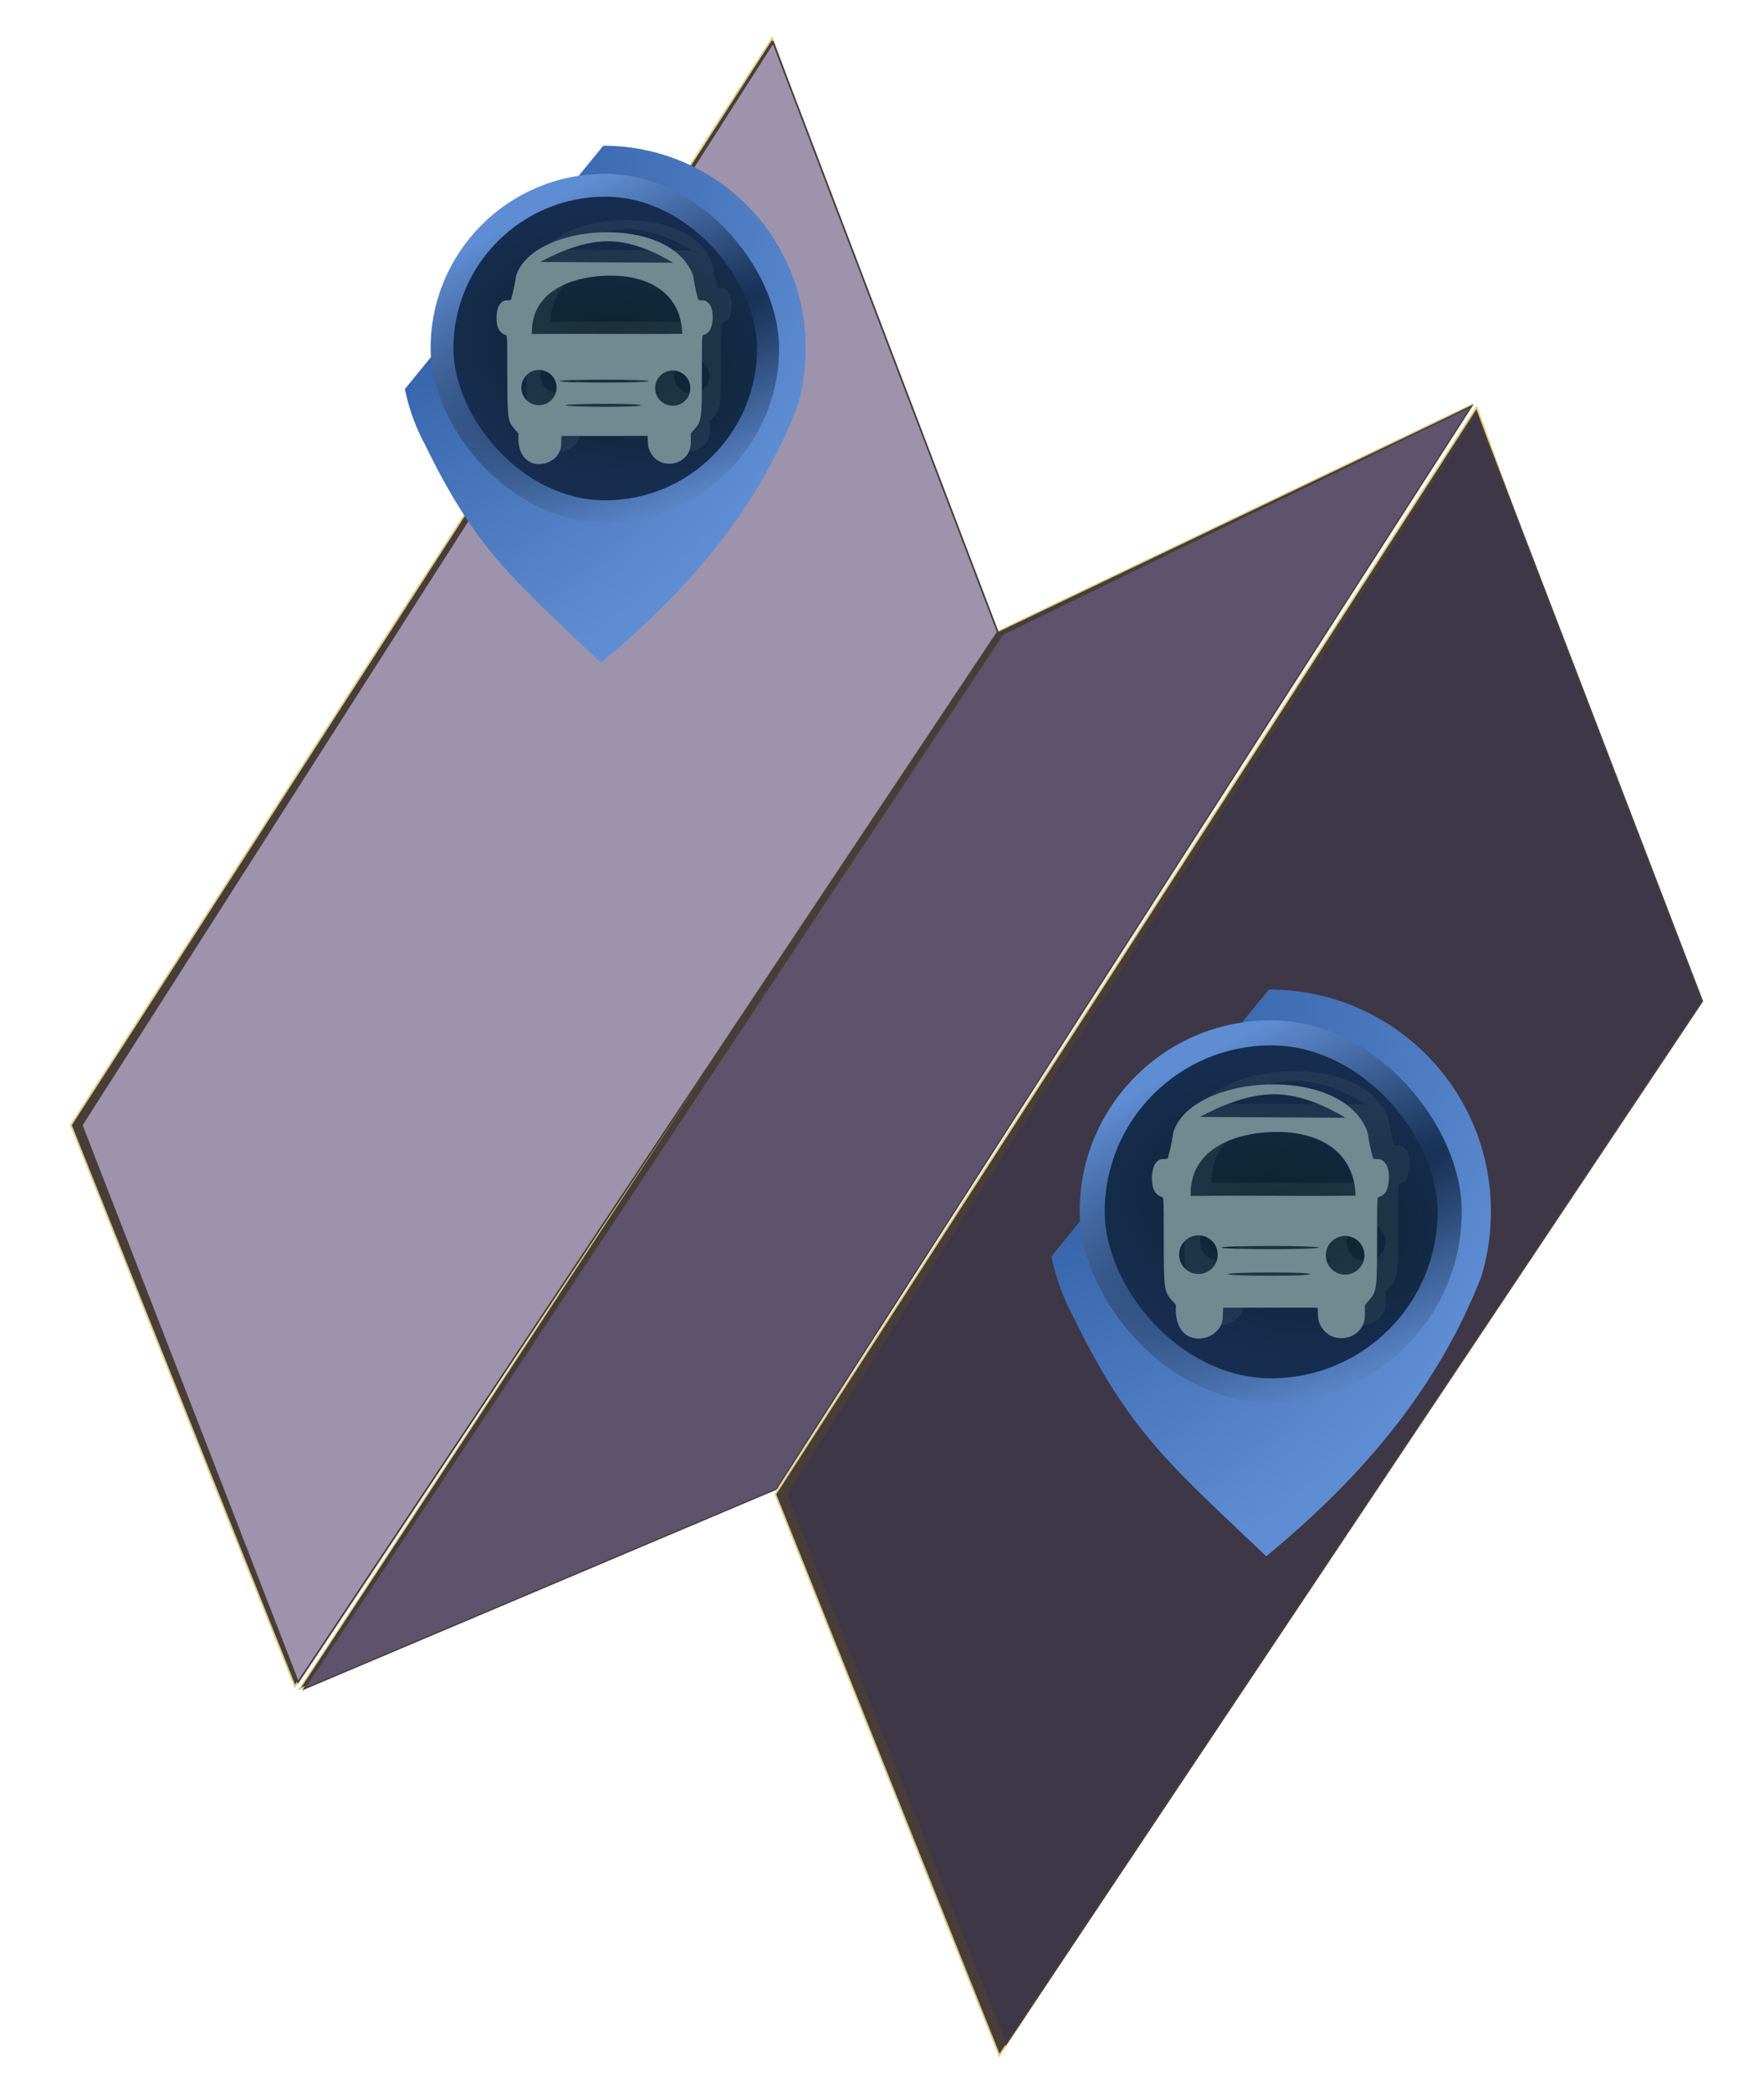 <?xml version="1.0" encoding="UTF-8" standalone="no"?>
<!-- Created with Inkscape (http://www.inkscape.org/) -->

<svg
   xmlns:dc="http://purl.org/dc/elements/1.1/"
   xmlns:cc="http://creativecommons.org/ns#"
   xmlns:rdf="http://www.w3.org/1999/02/22-rdf-syntax-ns#"
   xmlns:svg="http://www.w3.org/2000/svg"
   xmlns="http://www.w3.org/2000/svg"
   xmlns:xlink="http://www.w3.org/1999/xlink"
   xmlns:sodipodi="http://sodipodi.sourceforge.net/DTD/sodipodi-0.dtd"
   xmlns:inkscape="http://www.inkscape.org/namespaces/inkscape"
   width="27"
   height="32"
   viewBox="0 0 27 32"
   id="svg6010"
   version="1.1"
   inkscape:version="0.91 r13725"
   sodipodi:docname="route.svg"
   inkscape:export-filename="C:\Users\Robert C. Anaya\Desktop\Alles\CETI\8vo\Proyecto\route.png"
   inkscape:export-xdpi="2.7315094"
   inkscape:export-ydpi="2.7315094">
  <defs
     id="defs6012">
    <linearGradient
       id="linearGradient8135">
      <stop
         style="stop-color:#5d070b;stop-opacity:1;"
         offset="0"
         id="stop8137" />
      <stop
         id="stop8139"
         offset="0.5"
         style="stop-color:#ed1c24;stop-opacity:1;" />
      <stop
         style="stop-color:#5d070a;stop-opacity:1;"
         offset="1"
         id="stop8141" />
    </linearGradient>
    <filter
       id="filter7829"
       style="color-interpolation-filters:sRGB"
       inkscape:menu-tooltip="Blur the contents of objects, preserving the outline and adding progressive transparency at edges"
       inkscape:menu="Blurs"
       inkscape:label="Evanescent">
      <feGaussianBlur
         id="feGaussianBlur7831"
         in="SourceGraphic"
         stdDeviation="3"
         result="result6" />
      <feColorMatrix
         id="feColorMatrix7833"
         in="SourceGraphic"
         result="result7"
         values="1 0 0 0 0 0 1 0 0 0 0 0 1 0 0 0 0 0 1 0 " />
      <feComposite
         id="feComposite7835"
         in2="result7"
         in="result6"
         operator="in" />
    </filter>
    <linearGradient
       id="linearGradient5028"
       inkscape:collect="always">
      <stop
         id="stop5030"
         offset="0"
         style="stop-color:#2c5aa0;stop-opacity:1;" />
      <stop
         id="stop5032"
         offset="1"
         style="stop-color:#5f8dd3;stop-opacity:1" />
    </linearGradient>
    <linearGradient
       id="linearGradient5020"
       inkscape:collect="always">
      <stop
         id="stop5022"
         offset="0"
         style="stop-color:#162d50;stop-opacity:1;" />
      <stop
         id="stop5024"
         offset="1"
         style="stop-color:#5f8dd3;stop-opacity:1" />
    </linearGradient>
    <linearGradient
       id="linearGradient5063"
       inkscape:collect="always">
      <stop
         id="stop5065"
         offset="0"
         style="stop-color:#0b2228;stop-opacity:1;" />
      <stop
         id="stop5067"
         offset="1"
         style="stop-color:#0b2228;stop-opacity:0;" />
    </linearGradient>
    <radialGradient
       inkscape:collect="always"
       xlink:href="#linearGradient5028"
       id="radialGradient5458"
       gradientUnits="userSpaceOnUse"
       gradientTransform="matrix(-1.462,-1.354,1.934,-2.089,-1985.54,3180.635)"
       cx="2.147"
       cy="1029.466"
       fx="2.147"
       fy="1029.466"
       r="12.445" />
    <radialGradient
       inkscape:collect="always"
       xlink:href="#linearGradient5020"
       id="radialGradient5460"
       gradientUnits="userSpaceOnUse"
       gradientTransform="matrix(-3.531,1.686,-0.431,-0.902,539.138,1924.428)"
       cx="21.024"
       cy="1030.202"
       fx="21.024"
       fy="1030.202"
       r="10.71" />
    <radialGradient
       inkscape:collect="always"
       xlink:href="#linearGradient5063"
       id="radialGradient5462"
       gradientUnits="userSpaceOnUse"
       gradientTransform="matrix(-1.189,-0.305,0.213,-0.83,-186.751,1894.815)"
       cx="15.739"
       cy="1032.456"
       fx="15.739"
       fy="1032.456"
       r="9.331" />
    <radialGradient
       inkscape:collect="always"
       xlink:href="#linearGradient5028"
       id="radialGradient5464"
       gradientUnits="userSpaceOnUse"
       gradientTransform="matrix(-1.462,-1.354,1.934,-2.089,-1985.54,3180.635)"
       cx="2.147"
       cy="1029.466"
       fx="2.147"
       fy="1029.466"
       r="12.445" />
    <radialGradient
       inkscape:collect="always"
       xlink:href="#linearGradient5020"
       id="radialGradient5466"
       gradientUnits="userSpaceOnUse"
       gradientTransform="matrix(-3.531,1.686,-0.431,-0.902,539.138,1924.428)"
       cx="21.024"
       cy="1030.202"
       fx="21.024"
       fy="1030.202"
       r="10.71" />
    <radialGradient
       inkscape:collect="always"
       xlink:href="#linearGradient5063"
       id="radialGradient5468"
       gradientUnits="userSpaceOnUse"
       gradientTransform="matrix(-1.189,-0.305,0.213,-0.83,-186.751,1894.815)"
       cx="15.739"
       cy="1032.456"
       fx="15.739"
       fy="1032.456"
       r="9.331" />
  </defs>
  <sodipodi:namedview
     id="base"
     pagecolor="#ffffff"
     bordercolor="#666666"
     borderopacity="1.0"
     inkscape:pageopacity="0.0"
     inkscape:pageshadow="2"
     inkscape:zoom="15.839192"
     inkscape:cx="9.3381385"
     inkscape:cy="16.198738"
     inkscape:document-units="px"
     inkscape:current-layer="layer1"
     showgrid="false"
     showguides="false"
     inkscape:window-width="1366"
     inkscape:window-height="705"
     inkscape:window-x="-8"
     inkscape:window-y="-8"
     inkscape:window-maximized="1"
     units="px" />
  <g
     inkscape:label="Layer 1"
     inkscape:groupmode="layer"
     id="layer1"
     transform="translate(0,-1020.362)">
    <path
       sodipodi:nodetypes="ccccc"
       inkscape:connector-curvature="0"
       id="path5418"
       d="m 11.867,1043.229 10.735,-16.633 3.286,9.087 -10.592,16.136 z"
       style="fill:#483e37;fill-opacity:1;stroke:#decd87;stroke-width:0.026;stroke-opacity:1" />
    <path
       style="fill:#483e37;fill-opacity:1;stroke:#decd87;stroke-width:0.02;stroke-opacity:1"
       d="m 11.715,1043.152 10.816,-16.599 -7.351,3.516 -10.596,16.142 z"
       id="path5420"
       inkscape:connector-curvature="0"
       sodipodi:nodetypes="ccccc" />
    <path
       style="fill:#483e37;fill-opacity:1;stroke:#decd87;stroke-width:0.026;stroke-opacity:1"
       d="m 1.085,1037.58 10.735,-16.633 3.286,9.087 -10.592,16.136 z"
       id="path5422"
       inkscape:connector-curvature="0"
       sodipodi:nodetypes="ccccc" />
    <path
       style="fill:#3e3748;fill-opacity:1;stroke:#483e37;stroke-width:0.026;stroke-opacity:1"
       d="m 12.033,1043.229 10.566,-16.548 3.455,9.002 -10.659,15.965 z"
       id="path5424"
       inkscape:connector-curvature="0"
       sodipodi:nodetypes="ccccc" />
    <path
       sodipodi:nodetypes="ccccc"
       inkscape:connector-curvature="0"
       id="path5426"
       d="m 11.881,1043.152 10.647,-16.578 -7.181,3.495 -10.697,16.142 z"
       style="fill:#5d536c;fill-opacity:1;stroke:#483e37;stroke-width:0.02;stroke-opacity:1" />
    <path
       sodipodi:nodetypes="ccccc"
       inkscape:connector-curvature="0"
       id="path5428"
       d="m 1.251,1037.58 10.583,-16.569 3.438,9.023 -10.71,16.072 z"
       style="fill:#9d93ac;fill-opacity:1;stroke:#483e37;stroke-width:0.026;stroke-opacity:1" />
    <g
       transform="matrix(0.249,0,0,0.249,5.871,768.486)"
       id="g5430"
       inkscape:label="Layer 1"><path
   sodipodi:nodetypes="cssccccccc"
   inkscape:connector-curvature="0"
   id="path5432"
   d="m 13.504,1020.506 c 6.895,0 12.445,5.551 12.445,12.445 0,0.431 -0.022,0.857 -0.064,1.276 -0.042,0.419 -0.105,0.833 -0.188,1.238 -0.083,0.406 -0.185,0.804 -0.306,1.194 -2.109,5.344 -5.72,10.414 -12.038,15.62 -5.501,-5.232 -7.708,-7.032 -10.798,-13.387 -0.191,-0.353 -0.366,-0.716 -0.523,-1.088 -0.157,-0.372 -0.296,-0.754 -0.417,-1.145 -0.121,-0.39 -0.223,-0.789 -0.306,-1.194"
   style="opacity:1;fill:url(#radialGradient5458);fill-opacity:1;stroke:none;stroke-width:6;stroke-miterlimit:4;stroke-dasharray:none;stroke-opacity:1" />


path6423&quot;
       inkscape:connector-curvature=&quot;0&quot;
       sodipodi:nodetypes=&quot;sssscccssssss&quot; /&gt;
    <rect
   style="opacity:1;fill:url(#radialGradient5460);fill-opacity:1;stroke:none;stroke-width:6;stroke-miterlimit:4;stroke-dasharray:none;stroke-opacity:1"
   id="rect5434"
   width="21.421"
   height="21.421"
   x="2.892"
   y="1022.236"
   rx="10.71"
   ry="10.71" />
<rect
   ry="9.331"
   rx="9.331"
   y="1023.639"
   x="4.295"
   height="18.662"
   width="18.662"
   id="rect5436"
   style="opacity:1;fill:#162d50;fill-opacity:1;stroke:none;stroke-width:6;stroke-miterlimit:4;stroke-dasharray:none;stroke-opacity:1" />
<rect
   style="opacity:1;fill:url(#radialGradient5462);fill-opacity:1;stroke:none;stroke-width:6;stroke-miterlimit:4;stroke-dasharray:none;stroke-opacity:1"
   id="rect5438"
   width="18.662"
   height="18.662"
   x="4.295"
   y="1023.639"
   rx="9.331"
   ry="9.331" />
<path
   style="opacity:0.194;fill:#53676c"
   d="m 9.304,1027.81 c -0.116,0.84 -0.228,1.086 -0.247,1.216 -0.033,0.221 -0.051,0.237 -0.286,0.237 -0.195,0 -0.292,0.047 -0.433,0.212 -0.277,0.324 -0.316,1.358 0,1.691 0.1,0.117 0.241,0.212 0.312,0.212 0.128,0 0.129,0.019 0.129,2.387 -2e-7,2.742 0.023,2.925 0.434,3.394 l 0.251,0.286 c -0.186,2.59 2.452,2.163 2.617,0.793 l 0.03,-0.642 2.649,0 2.647,0 0.032,0.642 c 0.396,1.565 2.486,1.314 2.617,-0.114 l 0,-0.679 0.251,-0.286 c 0.411,-0.468 0.434,-0.652 0.434,-3.394 0,-2.369 8.91e-4,-2.387 0.129,-2.387 0.071,0 0.212,-0.095 0.312,-0.212 0.277,-0.324 0.316,-1.358 0,-1.691 -0.141,-0.164 -0.24,-0.213 -0.434,-0.213 -0.235,0 -0.253,-0.018 -0.286,-0.235 -0.019,-0.129 -0.129,-0.383 -0.245,-1.231 -1.325,-3.919 -9.969,-3.326 -10.914,0.018 z m 9.664,-0.861 -4.081,-0.023 -4.081,-0.023 c 1.096,-0.598 2.687,-1.284 4.205,-1.273 1.518,0.018 2.964,0.721 3.957,1.32 z m 0.568,4.369 c -3.074,0.035 -6.171,-0.023 -9.245,0.018 -0.089,-2.572 2.362,-3.544 4.668,-3.592 2.306,-0.048 4.492,0.921 4.576,3.579 z m -8.812,2.224 c 0.6,0 1.082,0.484 1.082,1.083 0,0.6 -0.482,1.082 -1.082,1.082 -0.6,0 -1.083,-0.482 -1.083,-1.082 0,-0.6 0.484,-1.083 1.083,-1.083 z m 8.225,0.033 c 0.6,0 1.082,0.484 1.082,1.083 0,0.6 -0.482,1.082 -1.082,1.082 -0.6,0 -1.083,-0.482 -1.083,-1.082 0,-0.6 0.484,-1.083 1.083,-1.083 z m -4.12,0.561 c 1.469,0 2.65,0.039 2.65,0.09 0,0.051 -1.181,0.092 -2.65,0.092 -1.469,0 -2.819,-0.041 -2.819,-0.092 0,-0.051 1.35,-0.09 2.819,-0.09 z m 0,1.487 c 1.469,0 2.152,0.039 2.152,0.09 0,0.051 -0.683,0.092 -2.152,0.092 -1.469,0 -2.453,-0.041 -2.453,-0.092 0,-0.051 0.984,-0.09 2.453,-0.09 z"
   id="path5440"
   inkscape:connector-curvature="0"
   sodipodi:nodetypes="ccsccssccccccccccssccsccccccscccscssssssssssssssssssss" />


path5059&quot;
       inkscape:connector-curvature=&quot;0&quot;
       sodipodi:nodetypes=&quot;csccsscccccsccccccscscccccssccscscccccsccccscscssccsccccccssscc&quot; /&gt;
  <path
   sodipodi:nodetypes="ccsccssccccccccccssccsccccccscccscssssssssssssssssssss"
   inkscape:connector-curvature="0"
   id="path5442"
   d="m 8.131,1028.557 c -0.116,0.84 -0.228,1.086 -0.247,1.216 -0.033,0.221 -0.051,0.237 -0.286,0.237 -0.195,0 -0.292,0.047 -0.433,0.212 -0.277,0.324 -0.316,1.358 0,1.691 0.1,0.117 0.241,0.212 0.312,0.212 0.128,0 0.129,0.019 0.129,2.387 -2e-7,2.742 0.023,2.925 0.434,3.394 l 0.251,0.286 c -0.186,2.59 2.452,2.163 2.617,0.793 l 0.03,-0.642 2.649,0 2.647,0 0.032,0.642 c 0.396,1.565 2.486,1.314 2.617,-0.114 l 0,-0.679 0.251,-0.286 c 0.411,-0.468 0.434,-0.652 0.434,-3.394 0,-2.369 8.91e-4,-2.387 0.129,-2.387 0.071,0 0.212,-0.095 0.312,-0.212 0.277,-0.324 0.316,-1.358 0,-1.691 -0.141,-0.164 -0.24,-0.213 -0.434,-0.213 -0.235,0 -0.253,-0.018 -0.286,-0.235 -0.019,-0.129 -0.129,-0.383 -0.245,-1.231 -1.325,-3.919 -9.969,-3.326 -10.914,0.018 z m 9.664,-0.861 -4.081,-0.023 -4.081,-0.023 c 1.096,-0.598 2.687,-1.284 4.205,-1.273 1.518,0.018 2.964,0.721 3.957,1.32 z m 0.568,4.369 c -3.074,0.035 -6.171,-0.023 -9.245,0.018 -0.089,-2.572 2.362,-3.544 4.668,-3.592 2.306,-0.048 4.492,0.921 4.576,3.579 z m -8.812,2.224 c 0.6,0 1.082,0.484 1.082,1.083 0,0.6 -0.482,1.082 -1.082,1.082 -0.6,0 -1.083,-0.482 -1.083,-1.082 0,-0.6 0.484,-1.083 1.083,-1.083 z m 8.225,0.033 c 0.6,0 1.082,0.484 1.082,1.083 0,0.6 -0.482,1.082 -1.082,1.082 -0.6,0 -1.083,-0.482 -1.083,-1.082 0,-0.6 0.484,-1.083 1.083,-1.083 z m -4.12,0.561 c 1.469,0 2.65,0.039 2.65,0.09 0,0.051 -1.181,0.092 -2.65,0.092 -1.469,0 -2.819,-0.041 -2.819,-0.092 0,-0.051 1.35,-0.09 2.819,-0.09 z m 0,1.487 c 1.469,0 2.152,0.039 2.152,0.09 0,0.051 -0.683,0.092 -2.152,0.092 -1.469,0 -2.453,-0.041 -2.453,-0.092 0,-0.051 0.984,-0.09 2.453,-0.09 z"
   style="fill:#6f8a91" />
</g>
    <g
       inkscape:label="Layer 1"
       id="g5444"
       transform="matrix(0.273,0,0,0.273,15.736,756.907)"><path
   style="opacity:1;fill:url(#radialGradient5464);fill-opacity:1;stroke:none;stroke-width:6;stroke-miterlimit:4;stroke-dasharray:none;stroke-opacity:1"
   d="m 13.504,1020.506 c 6.895,0 12.445,5.551 12.445,12.445 0,0.431 -0.022,0.857 -0.064,1.276 -0.042,0.419 -0.105,0.833 -0.188,1.238 -0.083,0.406 -0.185,0.804 -0.306,1.194 -2.109,5.344 -5.72,10.414 -12.038,15.62 -5.501,-5.232 -7.708,-7.032 -10.798,-13.387 -0.191,-0.353 -0.366,-0.716 -0.523,-1.088 -0.157,-0.372 -0.296,-0.754 -0.417,-1.145 -0.121,-0.39 -0.223,-0.789 -0.306,-1.194"
   id="path5446"
   inkscape:connector-curvature="0"
   sodipodi:nodetypes="cssccccccc" />


path6423&quot;
       inkscape:connector-curvature=&quot;0&quot;
       sodipodi:nodetypes=&quot;sssscccssssss&quot; /&gt;
    <rect
   ry="10.71"
   rx="10.71"
   y="1022.236"
   x="2.892"
   height="21.421"
   width="21.421"
   id="rect5448"
   style="opacity:1;fill:url(#radialGradient5466);fill-opacity:1;stroke:none;stroke-width:6;stroke-miterlimit:4;stroke-dasharray:none;stroke-opacity:1" />
<rect
   style="opacity:1;fill:#162d50;fill-opacity:1;stroke:none;stroke-width:6;stroke-miterlimit:4;stroke-dasharray:none;stroke-opacity:1"
   id="rect5450"
   width="18.662"
   height="18.662"
   x="4.295"
   y="1023.639"
   rx="9.331"
   ry="9.331" />
<rect
   ry="9.331"
   rx="9.331"
   y="1023.639"
   x="4.295"
   height="18.662"
   width="18.662"
   id="rect5452"
   style="opacity:1;fill:url(#radialGradient5468);fill-opacity:1;stroke:none;stroke-width:6;stroke-miterlimit:4;stroke-dasharray:none;stroke-opacity:1" />
<path
   sodipodi:nodetypes="ccsccssccccccccccssccsccccccscccscssssssssssssssssssss"
   inkscape:connector-curvature="0"
   id="path5454"
   d="m 9.304,1027.81 c -0.116,0.84 -0.228,1.086 -0.247,1.216 -0.033,0.221 -0.051,0.237 -0.286,0.237 -0.195,0 -0.292,0.047 -0.433,0.212 -0.277,0.324 -0.316,1.358 0,1.691 0.1,0.117 0.241,0.212 0.312,0.212 0.128,0 0.129,0.019 0.129,2.387 -2e-7,2.742 0.023,2.925 0.434,3.394 l 0.251,0.286 c -0.186,2.59 2.452,2.163 2.617,0.793 l 0.03,-0.642 2.649,0 2.647,0 0.032,0.642 c 0.396,1.565 2.486,1.314 2.617,-0.114 l 0,-0.679 0.251,-0.286 c 0.411,-0.468 0.434,-0.652 0.434,-3.394 0,-2.369 8.91e-4,-2.387 0.129,-2.387 0.071,0 0.212,-0.095 0.312,-0.212 0.277,-0.324 0.316,-1.358 0,-1.691 -0.141,-0.164 -0.24,-0.213 -0.434,-0.213 -0.235,0 -0.253,-0.018 -0.286,-0.235 -0.019,-0.129 -0.129,-0.383 -0.245,-1.231 -1.325,-3.919 -9.969,-3.326 -10.914,0.018 z m 9.664,-0.861 -4.081,-0.023 -4.081,-0.023 c 1.096,-0.598 2.687,-1.284 4.205,-1.273 1.518,0.018 2.964,0.721 3.957,1.32 z m 0.568,4.369 c -3.074,0.035 -6.171,-0.023 -9.245,0.018 -0.089,-2.572 2.362,-3.544 4.668,-3.592 2.306,-0.048 4.492,0.921 4.576,3.579 z m -8.812,2.224 c 0.6,0 1.082,0.484 1.082,1.083 0,0.6 -0.482,1.082 -1.082,1.082 -0.6,0 -1.083,-0.482 -1.083,-1.082 0,-0.6 0.484,-1.083 1.083,-1.083 z m 8.225,0.033 c 0.6,0 1.082,0.484 1.082,1.083 0,0.6 -0.482,1.082 -1.082,1.082 -0.6,0 -1.083,-0.482 -1.083,-1.082 0,-0.6 0.484,-1.083 1.083,-1.083 z m -4.12,0.561 c 1.469,0 2.65,0.039 2.65,0.09 0,0.051 -1.181,0.092 -2.65,0.092 -1.469,0 -2.819,-0.041 -2.819,-0.092 0,-0.051 1.35,-0.09 2.819,-0.09 z m 0,1.487 c 1.469,0 2.152,0.039 2.152,0.09 0,0.051 -0.683,0.092 -2.152,0.092 -1.469,0 -2.453,-0.041 -2.453,-0.092 0,-0.051 0.984,-0.09 2.453,-0.09 z"
   style="opacity:0.194;fill:#53676c" />


path5059&quot;
       inkscape:connector-curvature=&quot;0&quot;
       sodipodi:nodetypes=&quot;csccsscccccsccccccscscccccssccscscccccsccccscscssccsccccccssscc&quot; /&gt;
  <path
   style="fill:#6f8a91"
   d="m 8.131,1028.557 c -0.116,0.84 -0.228,1.086 -0.247,1.216 -0.033,0.221 -0.051,0.237 -0.286,0.237 -0.195,0 -0.292,0.047 -0.433,0.212 -0.277,0.324 -0.316,1.358 0,1.691 0.1,0.117 0.241,0.212 0.312,0.212 0.128,0 0.129,0.019 0.129,2.387 -2e-7,2.742 0.023,2.925 0.434,3.394 l 0.251,0.286 c -0.186,2.59 2.452,2.163 2.617,0.793 l 0.03,-0.642 2.649,0 2.647,0 0.032,0.642 c 0.396,1.565 2.486,1.314 2.617,-0.114 l 0,-0.679 0.251,-0.286 c 0.411,-0.468 0.434,-0.652 0.434,-3.394 0,-2.369 8.91e-4,-2.387 0.129,-2.387 0.071,0 0.212,-0.095 0.312,-0.212 0.277,-0.324 0.316,-1.358 0,-1.691 -0.141,-0.164 -0.24,-0.213 -0.434,-0.213 -0.235,0 -0.253,-0.018 -0.286,-0.235 -0.019,-0.129 -0.129,-0.383 -0.245,-1.231 -1.325,-3.919 -9.969,-3.326 -10.914,0.018 z m 9.664,-0.861 -4.081,-0.023 -4.081,-0.023 c 1.096,-0.598 2.687,-1.284 4.205,-1.273 1.518,0.018 2.964,0.721 3.957,1.32 z m 0.568,4.369 c -3.074,0.035 -6.171,-0.023 -9.245,0.018 -0.089,-2.572 2.362,-3.544 4.668,-3.592 2.306,-0.048 4.492,0.921 4.576,3.579 z m -8.812,2.224 c 0.6,0 1.082,0.484 1.082,1.083 0,0.6 -0.482,1.082 -1.082,1.082 -0.6,0 -1.083,-0.482 -1.083,-1.082 0,-0.6 0.484,-1.083 1.083,-1.083 z m 8.225,0.033 c 0.6,0 1.082,0.484 1.082,1.083 0,0.6 -0.482,1.082 -1.082,1.082 -0.6,0 -1.083,-0.482 -1.083,-1.082 0,-0.6 0.484,-1.083 1.083,-1.083 z m -4.12,0.561 c 1.469,0 2.65,0.039 2.65,0.09 0,0.051 -1.181,0.092 -2.65,0.092 -1.469,0 -2.819,-0.041 -2.819,-0.092 0,-0.051 1.35,-0.09 2.819,-0.09 z m 0,1.487 c 1.469,0 2.152,0.039 2.152,0.09 0,0.051 -0.683,0.092 -2.152,0.092 -1.469,0 -2.453,-0.041 -2.453,-0.092 0,-0.051 0.984,-0.09 2.453,-0.09 z"
   id="path5456"
   inkscape:connector-curvature="0"
   sodipodi:nodetypes="ccsccssccccccccccssccsccccccscccscssssssssssssssssssss" />
</g>
  </g>
</svg>
